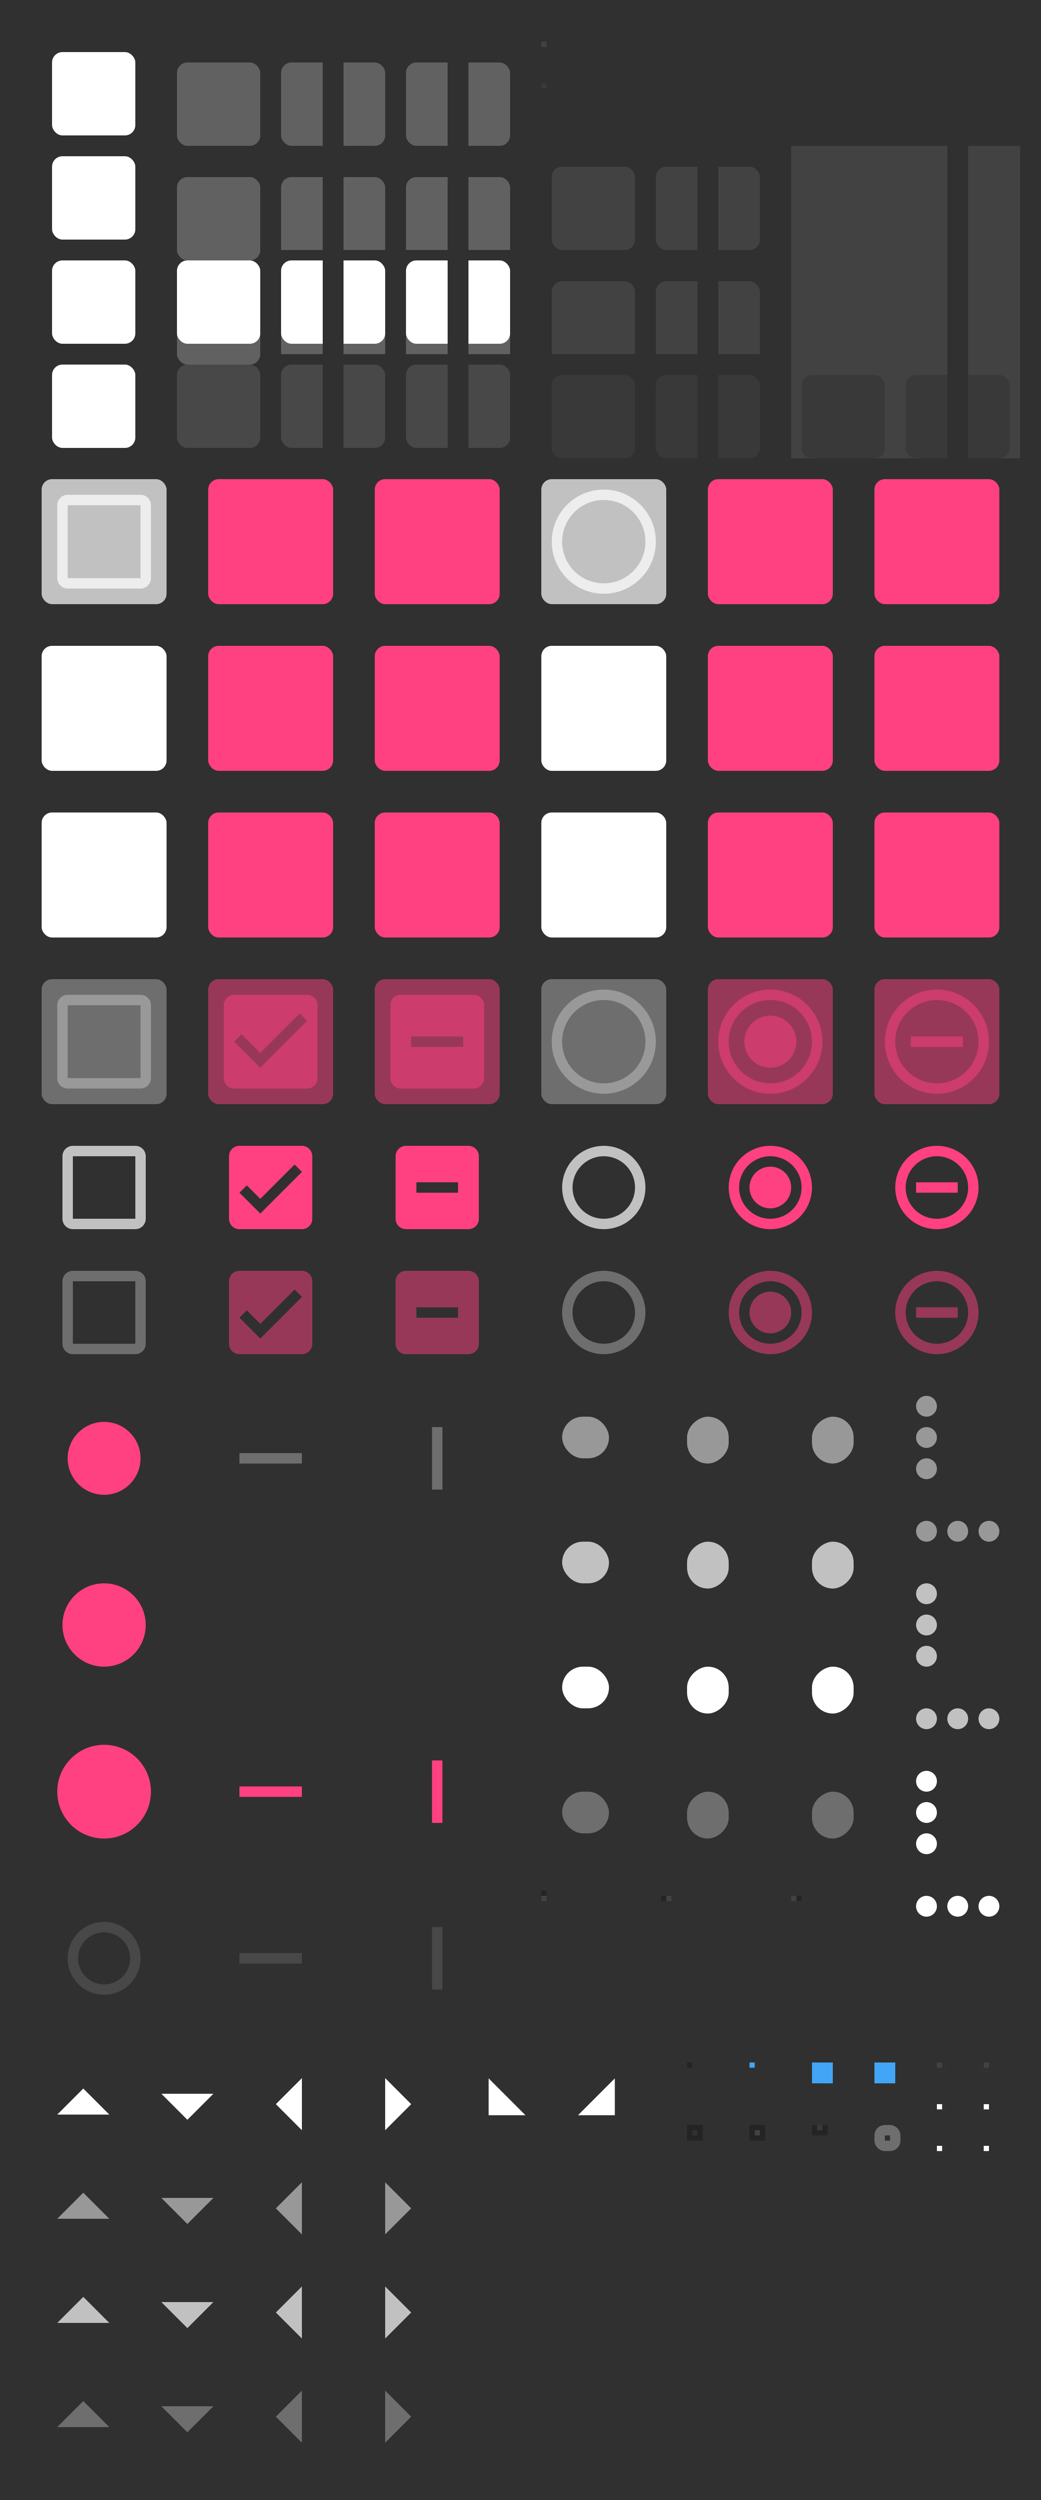 <?xml version="1.0" encoding="UTF-8" standalone="no"?>
<svg
   xmlns:dc="http://purl.org/dc/elements/1.1/"
   xmlns:cc="http://creativecommons.org/ns#"
   xmlns:rdf="http://www.w3.org/1999/02/22-rdf-syntax-ns#"
   xmlns:svg="http://www.w3.org/2000/svg"
   xmlns="http://www.w3.org/2000/svg"
   xmlns:xlink="http://www.w3.org/1999/xlink"
   xmlns:sodipodi="http://sodipodi.sourceforge.net/DTD/sodipodi-0.dtd"
   xmlns:inkscape="http://www.inkscape.org/namespaces/inkscape"
   width="200"
   height="480"
   viewBox="0 0 200 480"
   version="1.1"
   id="svg608"
   sodipodi:docname="assets-dark.svg"
   inkscape:version="0.92.1 r15371">
  <sodipodi:namedview
     showgrid="true"
     id="namedview4"
     inkscape:zoom="7.8666667"
     inkscape:cx="86.778844"
     inkscape:cy="419.66756"
     inkscape:window-width="3840"
     inkscape:window-height="1880"
     inkscape:window-x="0"
     inkscape:window-y="64"
     inkscape:window-maximized="1"
     inkscape:current-layer="svg608">
    <inkscape:grid
       empspacing="4"
       id="grid2" />
  </sodipodi:namedview>

  <rect sodipodi:insensitive="true" width="200" height="480" fill="url(#color-bg)"/>

  <defs>
    <linearGradient id="color-fg">
      <stop stop-color="#FFFFFF"/>
    </linearGradient>

    <linearGradient id="color-fg-disabled">
      <stop stop-color="#FFFFFF" stop-opacity="0.5"/>
    </linearGradient>

    <linearGradient id="color-fg-secondary">
      <stop stop-color="#FFFFFF" stop-opacity="0.7"/>
    </linearGradient>

    <linearGradient id="color-fg-secondary-disabled">
      <stop stop-color="#FFFFFF" stop-opacity="0.3"/>
    </linearGradient>

    <linearGradient id="color-divider">
      <stop stop-color="#FFFFFF" stop-opacity="0.12"/>
    </linearGradient>

    <linearGradient id="color-primary">
      <stop stop-color="#42A5F5"/>
    </linearGradient>
    <linearGradient
       id="color-accent">
      <stop
         stop-color="#FF4081"
         id="stop35" />
    </linearGradient>

    <linearGradient id="color-accent-insensitive">
      <stop stop-color="#FF4081" stop-opacity="0.5"/>
    </linearGradient>

    <linearGradient id="color-bg">
      <stop stop-color="#303030"/>
    </linearGradient>

    <linearGradient id="color-bg-lighter">
      <stop stop-color="#616161"/>
    </linearGradient>

    <linearGradient id="color-base">
      <stop stop-color="#424242"/>
    </linearGradient>

    <linearGradient id="color-base-alt">
      <stop stop-color="#393939"/>
    </linearGradient>

    <linearGradient id="color-border">
      <stop stop-color="#000000" stop-opacity="0.26"/>
    </linearGradient>

    <filter id="1" color-interpolation-filters="sRGB" x="0" y="0" width="1" height="1">
      <!-- <feDropShadow dx="0" dy="1" stdDeviation="1.5" flood-color="#000000" flood-opacity="0.12"/> -->
      <!-- <feDropShadow dx="0" dy="1" stdDeviation="1" flood-color="#000000" flood-opacity="0.24"/> -->

      <feFlood flood-color="#000000" flood-opacity="0.12" result="flood"/>
      <feComposite operator="in" in="flood" in2="SourceGraphic" result="composite1"/>
      <feGaussianBlur stdDeviation="1.5" in="composite1" result="blur"/>
      <feOffset dx="0" dy="1" result="offset"/>
      <feComposite in="SourceGraphic" in2="offset" result="fbSourceGraphic"/>

      <feFlood flood-color="#000000" flood-opacity="0.24" result="flood"/>
      <feComposite operator="in" in="flood" in2="fbSourceGraphic" result="composite1"/>
      <feGaussianBlur stdDeviation="1" in="composite1" result="blur"/>
      <feOffset dx="0" dy="1" result="offset"/>
      <feComposite in="fbSourceGraphic" in2="offset" result="composite2"/>
    </filter>

    <rect id="1x1" width="1" height="1"/>
    <rect id="2x2" width="2" height="2"/>
    <rect id="4x4" width="4" height="4"/>

    <rect id="16x16" width="16" height="16" opacity="0"/>
    <rect id="17x17" width="17" height="17" opacity="0"/>
    <rect id="24x24" width="24" height="24" opacity="0"/>

    <clipPath id="left">
      <rect width="10" height="20"/>
    </clipPath>
    <clipPath id="right">
      <rect width="10" height="20" x="10"/>
    </clipPath>
    <clipPath id="left-top">
      <rect width="10" height="10"/>
    </clipPath>
    <clipPath id="left-bottom">
      <rect width="10" height="10" y="10"/>
    </clipPath>
    <clipPath id="right-top">
      <rect width="10" height="10" x="10"/>
    </clipPath>
    <clipPath id="right-bottom">
      <rect width="10" height="10" x="10" y="10"/>
    </clipPath>

    <g id="base-box">
      <rect width="20" height="20" opacity="0"/>
      <rect x="2" y="2" width="16" height="16" rx="2" ry="2"/>
    </g>

    <use xlink:href="#base-box" id="base-flat-button" fill="url(#color-fg)" opacity="0"/>
    <use xlink:href="#base-box" id="base-flat-button-hover" fill="url(#color-fg)" opacity="0.15"/>
    <use xlink:href="#base-box" id="base-flat-button-active" fill="url(#color-fg)" opacity="0.3"/>
    <use xlink:href="#base-box" id="base-flat-button-insensitive" fill="url(#color-fg)" opacity="0"/>

    <use xlink:href="#base-box" id="base-button" fill="url(#color-bg-lighter)" filter="url(#1)"/>
    <use xlink:href="#base-button" id="base-button-hover" filter="url(#1)"/>
    <g id="base-button-active">
      <use xlink:href="#base-button-hover"/>
      <use xlink:href="#base-flat-button-active"/>
    </g>
    <use xlink:href="#base-box" id="base-button-insensitive" fill="url(#color-divider)"/>

    <use xlink:href="#1x1" id="base-entry-background" fill="url(#color-base)"/>
    <use xlink:href="#1x1" id="base-entry-background-insensitive" fill="url(#color-base-alt)"/>

    <use xlink:href="#base-box" id="base-entry-box" fill="url(#color-base)" filter="url(#1)"/>
    <use xlink:href="#base-entry-box" id="base-entry-box-active" filter="url(#1)"/>
    <use xlink:href="#base-box" id="base-entry-box-insensitive" fill="url(#color-base-alt)" filter="url(#1)"/>

    <rect id="background-fill" width="20" height="20"/>

    <g id="base-entry">
      <use xlink:href="#background-fill"/>
      <use xlink:href="#base-entry-box"/>
    </g>

    <g id="base-entry-active">
      <use xlink:href="#background-fill"/>
      <use xlink:href="#base-entry-box-active"/>
    </g>

    <g id="base-entry-insensitive">
      <use xlink:href="#background-fill"/>
      <use xlink:href="#base-entry-box-insensitive"/>
    </g>

    <use clip-path="url(#left)" xlink:href="#base-button" id="base-combo-rtl-button"/>
    <use clip-path="url(#left)" xlink:href="#base-button-hover" id="base-combo-rtl-button-hover"/>
    <use clip-path="url(#left)" xlink:href="#base-button-active" id="base-combo-rtl-button-active"/>
    <use clip-path="url(#left)" xlink:href="#base-button-insensitive" id="base-combo-rtl-button-insensitive"/>

    <use clip-path="url(#right)" xlink:href="#base-button" id="base-combo-ltr-button"/>
    <use clip-path="url(#right)" xlink:href="#base-button-hover" id="base-combo-ltr-button-hover"/>
    <use clip-path="url(#right)" xlink:href="#base-button-active" id="base-combo-ltr-button-active"/>
    <use clip-path="url(#right)" xlink:href="#base-button-insensitive" id="base-combo-ltr-button-insensitive"/>

    <use clip-path="url(#left-top)" xlink:href="#base-button" id="base-spin-rtl-up"/>
    <use clip-path="url(#left-top)" xlink:href="#base-button-hover" id="base-spin-rtl-up-hover"/>
    <use clip-path="url(#left-top)" xlink:href="#base-button-active" id="base-spin-rtl-up-active"/>
    <use clip-path="url(#left-top)" xlink:href="#base-button-insensitive" id="base-spin-rtl-up-insensitive"/>

    <use clip-path="url(#left-bottom)" xlink:href="#base-button" id="base-spin-rtl-down"/>
    <use clip-path="url(#left-bottom)" xlink:href="#base-button-hover" id="base-spin-rtl-down-hover"/>
    <use clip-path="url(#left-bottom)" xlink:href="#base-button-active" id="base-spin-rtl-down-active"/>
    <use clip-path="url(#left-bottom)" xlink:href="#base-button-insensitive" id="base-spin-rtl-down-insensitive"/>

    <use clip-path="url(#right-top)" xlink:href="#base-button" id="base-spin-ltr-up"/>
    <use clip-path="url(#right-top)" xlink:href="#base-button-hover" id="base-spin-ltr-up-hover"/>
    <use clip-path="url(#right-top)" xlink:href="#base-button-active" id="base-spin-ltr-up-active"/>
    <use clip-path="url(#right-top)" xlink:href="#base-button-insensitive" id="base-spin-ltr-up-insensitive"/>

    <use clip-path="url(#right-bottom)" xlink:href="#base-button" id="base-spin-ltr-down"/>
    <use clip-path="url(#right-bottom)" xlink:href="#base-button-hover" id="base-spin-ltr-down-hover"/>
    <use clip-path="url(#right-bottom)" xlink:href="#base-button-active" id="base-spin-ltr-down-active"/>
    <use clip-path="url(#right-bottom)" xlink:href="#base-button-insensitive" id="base-spin-ltr-down-insensitive"/>

    <use clip-path="url(#left)" xlink:href="#base-entry" id="base-combo-ltr-entry"/>
    <use clip-path="url(#left)" xlink:href="#base-entry-active" id="base-combo-ltr-entry-active"/>
    <use clip-path="url(#left)" xlink:href="#base-entry-insensitive" id="base-combo-ltr-entry-insensitive"/>

    <use clip-path="url(#right)" xlink:href="#base-entry" id="base-combo-rtl-entry"/>
    <use clip-path="url(#right)" xlink:href="#base-entry-active" id="base-combo-rtl-entry-active"/>
    <use clip-path="url(#right)" xlink:href="#base-entry-insensitive" id="base-combo-rtl-entry-insensitive"/>

    <path id="checkbox-unchecked-path" d="M19 5v14H5V5h14m0-2H5c-1.1 0-2 .9-2 2v14c0 1.1.9 2 2 2h14c1.1 0 2-.9 2-2V5c0-1.1-.9-2-2-2z"/>
    <path id="checkbox-checked-path" d="M19 3H5c-1.11 0-2 .9-2 2v14c0 1.1.89 2 2 2h14c1.11 0 2-.9 2-2V5c0-1.1-.89-2-2-2zm-9 14l-5-5 1.41-1.41L10 14.17l7.59-7.59L19 8l-9 9z"/>
    <path id="checkbox-mixed-path" d="M19 3H5c-1.1 0-2 .9-2 2v14c0 1.1.9 2 2 2h14c1.1 0 2-.9 2-2V5c0-1.1-.9-2-2-2zm-2 10H7v-2h10v2z"/>
    <path id="radio-unchecked-path" d="M12 2C6.48 2 2 6.48 2 12s4.48 10 10 10 10-4.48 10-10S17.52 2 12 2zm0 18c-4.42 0-8-3.58-8-8s3.58-8 8-8 8 3.58 8 8-3.58 8-8 8z"/>
    <path id="radio-checked-path" d="M12 7c-2.76 0-5 2.24-5 5s2.24 5 5 5 5-2.24 5-5-2.24-5-5-5zm0-5C6.48 2 2 6.48 2 12s4.48 10 10 10 10-4.48 10-10S17.52 2 12 2zm0 18c-4.42 0-8-3.58-8-8s3.58-8 8-8 8 3.58 8 8-3.58 8-8 8z"/>
    <path id="radio-mixed-path" d="m12 2c-5.52 0-10 4.48-10 10s4.48 10 10 10 10-4.48 10-10-4.48-10-10-10zm0 2c4.42 0 8 3.58 8 8s-3.58 8-8 8-8-3.58-8-8 3.58-8 8-8zm-5 7v2h10v-2h-10z"/>

    <path id="menu-checkbox-unchecked-path" d="m2 0a2 2 0 0 0 -2 2v12a2 2 0 0 0 2 2h12a2 2 0 0 0 2 -2v-12a2 2 0 0 0 -2 -2h-12zm0 2h12v12h-12v-12z"/>
    <path id="menu-checkbox-checked-path" d="m2 0a2 2 0 0 0 -2 2v12a2 2 0 0 0 2 2h12a2 2 0 0 0 2 -2v-12a2 2 0 0 0 -2 -2h-12zm10.6 3.59l1.41 1.41-8 8-4-4 1.41-1.41 2.59 2.59 6.59-6.59z"/>
    <path id="menu-checkbox-mixed-path" d="m2 0a2 2 0 0 0 -2 2v12a2 2 0 0 0 2 2h12a2 2 0 0 0 2 -2v-12a2 2 0 0 0 -2 -2h-12zm2 7h8v2h-8v-2z"/>
    <path id="menu-radio-unchecked-path" d="m8 0a8 8 0 0 0 -8 8 8 8 0 0 0 8 8 8 8 0 0 0 8 -8 8 8 0 0 0 -8 -8zm0 2a6 6 0 0 1 6 6 6 6 0 0 1 -6 6 6 6 0 0 1 -6 -6 6 6 0 0 1 6 -6z"/>
    <path id="menu-radio-checked-path" d="m8 0a8 8 0 0 0 -8 8 8 8 0 0 0 8 8 8 8 0 0 0 8 -8 8 8 0 0 0 -8 -8zm0 2a6 6 0 0 1 6 6 6 6 0 0 1 -6 6 6 6 0 0 1 -6 -6 6 6 0 0 1 6 -6zm0 2a4 4 0 0 0 -4 4 4 4 0 0 0 4 4 4 4 0 0 0 4 -4 4 4 0 0 0 -4 -4z"/>
    <path id="menu-radio-mixed-path" d="m8 0a8 8 0 0 0 -8 8 8 8 0 0 0 8 8 8 8 0 0 0 8 -8 8 8 0 0 0 -8 -8zm0 2a6 6 0 0 1 6 6 6 6 0 0 1 -6 6 6 6 0 0 1 -6 -6 6 6 0 0 1 6 -6zm-4 5v2h8v-2h-8z"/>

    <rect id="button-fill" width="24" height="24" rx="2" ry="2"/>

    <g id="base-checkbox-unchecked">
      <use xlink:href="#button-fill" opacity="0"/>
      <use xlink:href="#checkbox-unchecked-path"/>
    </g>

    <g id="base-checkbox-unchecked-hover">
      <use xlink:href="#button-fill" opacity="0.15"/>
      <use xlink:href="#checkbox-unchecked-path"/>
    </g>

    <g id="base-checkbox-unchecked-active">
      <use xlink:href="#button-fill" opacity="0.3"/>
      <use xlink:href="#checkbox-unchecked-path"/>
    </g>

    <g id="base-checkbox-checked">
      <use xlink:href="#button-fill" opacity="0"/>
      <use xlink:href="#checkbox-checked-path"/>
    </g>

    <g id="base-checkbox-checked-hover">
      <use xlink:href="#button-fill" opacity="0.15"/>
      <use xlink:href="#checkbox-checked-path"/>
    </g>

    <g id="base-checkbox-checked-active">
      <use xlink:href="#button-fill" opacity="0.3"/>
      <use xlink:href="#checkbox-checked-path"/>
    </g>

    <g id="base-checkbox-mixed">
      <use xlink:href="#button-fill" opacity="0"/>
      <use xlink:href="#checkbox-mixed-path"/>
    </g>

    <g id="base-checkbox-mixed-hover">
      <use xlink:href="#button-fill" opacity="0.15"/>
      <use xlink:href="#checkbox-mixed-path"/>
    </g>

    <g id="base-checkbox-mixed-active">
      <use xlink:href="#button-fill" opacity="0.3"/>
      <use xlink:href="#checkbox-mixed-path"/>
    </g>

    <g id="base-radio-unchecked">
      <use xlink:href="#button-fill" opacity="0"/>
      <use xlink:href="#radio-unchecked-path"/>
    </g>

    <g id="base-radio-unchecked-hover">
      <use xlink:href="#button-fill" opacity="0.15"/>
      <use xlink:href="#radio-unchecked-path"/>
    </g>

    <g id="base-radio-unchecked-active">
      <use xlink:href="#button-fill" opacity="0.3"/>
      <use xlink:href="#radio-unchecked-path"/>
    </g>

    <g id="base-radio-checked">
      <use xlink:href="#button-fill" opacity="0"/>
      <use xlink:href="#radio-checked-path"/>
    </g>

    <g id="base-radio-checked-hover">
      <use xlink:href="#button-fill" opacity="0.15"/>
      <use xlink:href="#radio-checked-path"/>
    </g>

    <g id="base-radio-checked-active">
      <use xlink:href="#button-fill" opacity="0.3"/>
      <use xlink:href="#radio-checked-path"/>
    </g>

    <g id="base-radio-mixed">
      <use xlink:href="#button-fill" opacity="0"/>
      <use xlink:href="#radio-mixed-path"/>
    </g>

    <g id="base-radio-mixed-hover">
      <use xlink:href="#button-fill" opacity="0.15"/>
      <use xlink:href="#radio-mixed-path"/>
    </g>

    <g id="base-radio-mixed-active">
      <use xlink:href="#button-fill" opacity="0.3"/>
      <use xlink:href="#radio-mixed-path"/>
    </g>

    <g id="base-menu-checkbox-unchecked">
      <use xlink:href="#16x16"/>
      <use xlink:href="#menu-checkbox-unchecked-path"/>
    </g>

    <g id="base-menu-checkbox-checked">
      <use xlink:href="#16x16"/>
      <use xlink:href="#menu-checkbox-checked-path"/>
    </g>

    <g id="base-menu-checkbox-mixed">
      <use xlink:href="#16x16"/>
      <use xlink:href="#menu-checkbox-mixed-path"/>
    </g>

    <g id="base-menu-radio-unchecked">
      <use xlink:href="#16x16"/>
      <use xlink:href="#menu-radio-unchecked-path"/>
    </g>

    <g id="base-menu-radio-checked">
      <use xlink:href="#16x16"/>
      <use xlink:href="#menu-radio-checked-path"/>
    </g>

    <g id="base-menu-radio-mixed">
      <use xlink:href="#16x16"/>
      <use xlink:href="#menu-radio-mixed-path"/>
    </g>

    <g id="base-scale-slider">
      <use xlink:href="#24x24"/>
      <circle cx="12" cy="12" r="7" fill="url(#color-accent)"/>
    </g>

    <g id="base-scale-slider-hover">
      <use xlink:href="#24x24"/>
      <circle cx="12" cy="12" r="8" fill="url(#color-accent)"/>
    </g>

    <g id="base-scale-slider-active">
      <use xlink:href="#24x24"/>
      <circle cx="12" cy="12" r="9" fill="url(#color-accent)"/>
    </g>

    <g id="base-scale-slider-insensitive">
      <use xlink:href="#24x24"/>
      <circle cx="12" cy="12" r="7" fill="url(#color-bg)"/>
      <circle cx="12" cy="12" r="6" fill="none" stroke="url(#color-divider)" stroke-width="2"/>
    </g>

    <g id="base-scale-horz-trough">
      <use xlink:href="#24x24"/>
      <rect width="12" height="2" x="6" y="11"/>
    </g>

    <g id="base-scale-vert-trough">
      <use xlink:href="#24x24"/>
      <rect width="2" height="12" x="11" y="6"/>
    </g>

    <g id="base-scrollbar-horz-slider">
      <use xlink:href="#17x17" y="-1"/>
      <rect width="9" height="8" x="4" y="4" ry="4"/>
    </g>

    <g id="base-scrollbar-horz-trough">
      <use xlink:href="#base-border" y="-1"/>
      <use xlink:href="#base-entry-background"/>
    </g>

    <use xlink:href="#base-scrollbar-horz-slider" id="base-scrollbar-vert-ltr-slider" transform="rotate(-90 8.5 8.5)"/>

    <use xlink:href="#base-scrollbar-horz-trough" id="base-scrollbar-vert-ltr-trough" transform="rotate(-90 0.5 0.5)"/>

    <use xlink:href="#base-scrollbar-horz-slider" id="base-scrollbar-vert-rtl-slider" transform="rotate(90 8 8)"/>

    <use xlink:href="#base-scrollbar-horz-trough" id="base-scrollbar-vert-rtl-trough" transform="rotate(90 0.5 0.5)"/>

    <g id="base-handle-horz">
      <circle cx="2" cy="2" r="2"/>
      <circle cx="8" cy="2" r="2"/>
      <circle cx="14" cy="2" r="2"/>
    </g>

    <use xlink:href="#base-handle-horz" id="base-handle-vert" transform="rotate(90 2 2)"/>

    <path id="pan-path" d="M 13,6 8,11 3,6 Z"/>

    <g id="base-pan-down">
      <use xlink:href="#16x16"/>
      <use xlink:href="#pan-path"/>
    </g>

    <g id="base-pan-up">
      <use xlink:href="#16x16"/>
      <use xlink:href="#pan-path" transform="rotate(180 8 8)"/>
    </g>

    <g id="base-pan-left">
      <use xlink:href="#16x16"/>
      <use xlink:href="#pan-path" transform="rotate(90 8 8)"/>
    </g>

    <g id="base-pan-right">
      <use xlink:href="#16x16"/>
      <use xlink:href="#pan-path" transform="rotate(-90 8 8)"/>
    </g>

    <g id="base-pan-left-semi">
      <use xlink:href="#16x16"/>
      <use xlink:href="#pan-path" transform="rotate(45 8 8)"/>
    </g>

    <g id="base-pan-right-semi">
      <use xlink:href="#16x16"/>
      <use xlink:href="#pan-path" transform="rotate(-45 8 8)"/>
    </g>

    <use xlink:href="#1x1" id="base-border" fill="url(#color-border)"/>

    <use xlink:href="#1x1" id="base-tab" fill="url(#color-primary)"/>

    <use xlink:href="#4x4" id="base-progressbar-progress" fill="url(#color-primary)"/>

    <g id="base-progressbar-trough">
      <use xlink:href="#4x4" fill="url(#color-bg)"/>
      <use xlink:href="#base-progressbar-progress" opacity="0.3"/>
    </g>

    <rect id="base-frame" x="0.5" y="0.5" width="2" height="2" fill="none" stroke="url(#color-border)" stroke-width="1"/>

    <g id="base-frame-notebook">
      <rect width="3" height="3" fill="url(#color-border)"/>
      <use xlink:href="#1x1" x="1" y="1" fill="url(#color-base)"/>
    </g>

    <g id="base-frame-inline">
      <rect width="3" height="2" fill="url(#color-border)"/>
      <use xlink:href="#1x1" x="1" fill="url(#color-base-alt)"/>
    </g>

    <rect id="base-focus" x="1" y="1" width="3" height="3" rx="1" ry="1" fill="none" stroke="url(#color-fg)" stroke-width="2" opacity="0.3"/>

    <g id="base-treeview-ltr-button">
      <use xlink:href="#2x2" fill="url(#color-base)"/>
      <use xlink:href="#2x2" fill="url(#color-border)"/>
      <use xlink:href="#1x1" fill="url(#color-base)"/>
    </g>

    <g id="base-treeview-ltr-button-hover">
      <use xlink:href="#base-treeview-ltr-button"/>
      <use xlink:href="#1x1" fill="url(#color-fg)" opacity="0.05"/>
    </g>

    <g id="base-treeview-ltr-button-active">
      <use xlink:href="#base-treeview-ltr-button"/>
      <use xlink:href="#1x1" fill="url(#color-fg)" opacity="0.3"/>
    </g>

    <use xlink:href="#base-treeview-ltr-button" id="base-treeview-rtl-button" transform="scale(-1 1)"/>
    <use xlink:href="#base-treeview-ltr-button-hover" id="base-treeview-rtl-button-hover" transform="scale(-1 1)"/>
    <use xlink:href="#base-treeview-ltr-button-active" id="base-treeview-rtl-button-active" transform="scale(-1 1)"/>
  </defs>

  <use x="8"   y="8"   xlink:href="#base-flat-button" id="flat-button"/>
  <use x="8"   y="28"  xlink:href="#base-flat-button-hover" id="flat-button-hover"/>
  <use x="8"   y="48"  xlink:href="#base-flat-button-active" id="flat-button-active"/>
  <use x="8"   y="68"  xlink:href="#base-flat-button-insensitive" id="flat-button-insensitive"/>

  <use x="32"  y="8"   xlink:href="#base-button" id="button"/>
  <use x="32"  y="28"  xlink:href="#base-button-hover" id="button-hover"/>
  <use x="32"  y="48"  xlink:href="#base-button-active" id="button-active"/>
  <use x="32"  y="68"  xlink:href="#base-button-insensitive" id="button-insensitive"/>

  <use x="52"  y="8"   xlink:href="#base-combo-rtl-button" id="combo-rtl-button"/>
  <use x="52"  y="28"  xlink:href="#base-combo-rtl-button-hover" id="combo-rtl-button-hover"/>
  <use x="52"  y="48"  xlink:href="#base-combo-rtl-button-active" id="combo-rtl-button-active"/>
  <use x="52"  y="68"  xlink:href="#base-combo-rtl-button-insensitive" id="combo-rtl-button-insensitive"/>

  <use x="56"  y="8"   xlink:href="#base-combo-ltr-button" id="combo-ltr-button"/>
  <use x="56"  y="28"  xlink:href="#base-combo-ltr-button-hover" id="combo-ltr-button-hover"/>
  <use x="56"  y="48"  xlink:href="#base-combo-ltr-button-active" id="combo-ltr-button-active"/>
  <use x="56"  y="68"  xlink:href="#base-combo-ltr-button-insensitive" id="combo-ltr-button-insensitive"/>

  <use x="76"  y="8"   xlink:href="#base-spin-rtl-up" id="spin-rtl-up"/>
  <use x="76"  y="28"  xlink:href="#base-spin-rtl-up-hover" id="spin-rtl-up-hover"/>
  <use x="76"  y="48"  xlink:href="#base-spin-rtl-up-active" id="spin-rtl-up-active"/>
  <use x="76"  y="68"  xlink:href="#base-spin-rtl-up-insensitive" id="spin-rtl-up-insensitive"/>

  <use x="76"  y="8"   xlink:href="#base-spin-rtl-down" id="spin-rtl-down"/>
  <use x="76"  y="28"  xlink:href="#base-spin-rtl-down-hover" id="spin-rtl-down-hover"/>
  <use x="76"  y="48"  xlink:href="#base-spin-rtl-down-active" id="spin-rtl-down-active"/>
  <use x="76"  y="68"  xlink:href="#base-spin-rtl-down-insensitive" id="spin-rtl-down-insensitive"/>

  <use x="80"  y="8"   xlink:href="#base-spin-ltr-up" id="spin-ltr-up"/>
  <use x="80"  y="28"  xlink:href="#base-spin-ltr-up-hover" id="spin-ltr-up-hover"/>
  <use x="80"  y="48"  xlink:href="#base-spin-ltr-up-active" id="spin-ltr-up-active"/>
  <use x="80"  y="68"  xlink:href="#base-spin-ltr-up-insensitive" id="spin-ltr-up-insensitive"/>

  <use x="80"  y="8"   xlink:href="#base-spin-ltr-down" id="spin-ltr-down"/>
  <use x="80"  y="28"  xlink:href="#base-spin-ltr-down-hover" id="spin-ltr-down-hover"/>
  <use x="80"  y="48"  xlink:href="#base-spin-ltr-down-active" id="spin-ltr-down-active"/>
  <use x="80"  y="68"  xlink:href="#base-spin-ltr-down-insensitive" id="spin-ltr-down-insensitive"/>

  <use x="104" y="8"   xlink:href="#base-entry-background" id="entry-background"/>
  <use x="104" y="16"  xlink:href="#base-entry-background-insensitive" id="entry-background-insensitive"/>

  <use x="104" y="28"  xlink:href="#base-entry" fill="url(#color-bg)" id="entry"/>
  <use x="104" y="48"  xlink:href="#base-entry-active" fill="url(#color-bg)" id="entry-active"/>
  <use x="104" y="68"  xlink:href="#base-entry-insensitive" fill="url(#color-bg)" id="entry-insensitive"/>

  <use x="124" y="28"  xlink:href="#base-combo-ltr-entry" fill="url(#color-bg)" id="combo-ltr-entry"/>
  <use x="124" y="48"  xlink:href="#base-combo-ltr-entry-active" fill="url(#color-bg)" id="combo-ltr-entry-active"/>
  <use x="124" y="68"  xlink:href="#base-combo-ltr-entry-insensitive" fill="url(#color-bg)" id="combo-ltr-entry-insensitive"/>

  <use x="128" y="28"  xlink:href="#base-combo-rtl-entry" fill="url(#color-bg)" id="combo-rtl-entry"/>
  <use x="128" y="48"  xlink:href="#base-combo-rtl-entry-active" fill="url(#color-bg)" id="combo-rtl-entry-active"/>
  <use x="128" y="68"  xlink:href="#base-combo-rtl-entry-insensitive" fill="url(#color-bg)" id="combo-rtl-entry-insensitive"/>

  <use x="152" y="28"  xlink:href="#base-entry" fill="url(#color-base)" id="notebook-entry"/>
  <use x="152" y="48"  xlink:href="#base-entry-active" fill="url(#color-base)" id="notebook-entry-active"/>
  <use x="152" y="68"  xlink:href="#base-entry-insensitive" fill="url(#color-base)" id="notebook-entry-insensitive"/>

  <use x="172" y="28"  xlink:href="#base-combo-ltr-entry" fill="url(#color-base)" id="notebook-combo-ltr-entry"/>
  <use x="172" y="48"  xlink:href="#base-combo-ltr-entry-active" fill="url(#color-base)" id="notebook-combo-ltr-entry-active"/>
  <use x="172" y="68"  xlink:href="#base-combo-ltr-entry-insensitive" fill="url(#color-base)" id="notebook-combo-ltr-entry-insensitive"/>

  <use x="176" y="28"  xlink:href="#base-combo-rtl-entry" fill="url(#color-base)" id="notebook-combo-rtl-entry"/>
  <use x="176" y="48"  xlink:href="#base-combo-rtl-entry-active" fill="url(#color-base)" id="notebook-combo-rtl-entry-active"/>
  <use x="176" y="68"  xlink:href="#base-combo-rtl-entry-insensitive" fill="url(#color-base)" id="notebook-combo-rtl-entry-insensitive"/>

  <use x="8"   y="92"  xlink:href="#base-checkbox-unchecked" fill="url(#color-fg-secondary)" id="checkbox-unchecked"/>
  <use x="8"   y="124" xlink:href="#base-checkbox-unchecked-hover" fill="url(#color-fg)" id="checkbox-unchecked-hover"/>
  <use x="8"   y="156" xlink:href="#base-checkbox-unchecked-active" fill="url(#color-fg)" id="checkbox-unchecked-active"/>
  <use x="8"   y="188" xlink:href="#base-checkbox-unchecked" fill="url(#color-fg-secondary-disabled)" id="checkbox-unchecked-insensitive"/>

  <use x="40"  y="92"  xlink:href="#base-checkbox-checked" fill="url(#color-accent)" id="checkbox-checked"/>
  <use x="40"  y="124" xlink:href="#base-checkbox-checked-hover" fill="url(#color-accent)" id="checkbox-checked-hover"/>
  <use x="40"  y="156" xlink:href="#base-checkbox-checked-active" fill="url(#color-accent)" id="checkbox-checked-active"/>
  <use x="40"  y="188" xlink:href="#base-checkbox-checked" fill="url(#color-accent-insensitive)" id="checkbox-checked-insensitive"/>

  <use x="72"  y="92"  xlink:href="#base-checkbox-mixed" fill="url(#color-accent)" id="checkbox-mixed"/>
  <use x="72"  y="124" xlink:href="#base-checkbox-mixed-hover" fill="url(#color-accent)" id="checkbox-mixed-hover"/>
  <use x="72"  y="156" xlink:href="#base-checkbox-mixed-active" fill="url(#color-accent)" id="checkbox-mixed-active"/>
  <use x="72"  y="188" xlink:href="#base-checkbox-mixed" fill="url(#color-accent-insensitive)" id="checkbox-mixed-insensitive"/>

  <use x="104" y="92"  xlink:href="#base-radio-unchecked" fill="url(#color-fg-secondary)" id="radio-unchecked"/>
  <use x="104" y="124" xlink:href="#base-radio-unchecked-hover" fill="url(#color-fg)" id="radio-unchecked-hover"/>
  <use x="104" y="156" xlink:href="#base-radio-unchecked-active" fill="url(#color-fg)" id="radio-unchecked-active"/>
  <use x="104" y="188" xlink:href="#base-radio-unchecked" fill="url(#color-fg-secondary-disabled)" id="radio-unchecked-insensitive"/>

  <use x="136" y="92"  xlink:href="#base-radio-checked" fill="url(#color-accent)" id="radio-checked"/>
  <use x="136" y="124" xlink:href="#base-radio-checked-hover" fill="url(#color-accent)" id="radio-checked-hover"/>
  <use x="136" y="156" xlink:href="#base-radio-checked-active" fill="url(#color-accent)" id="radio-checked-active"/>
  <use x="136" y="188" xlink:href="#base-radio-checked" fill="url(#color-accent-insensitive)" id="radio-checked-insensitive"/>

  <use x="168" y="92"  xlink:href="#base-radio-mixed" fill="url(#color-accent)" id="radio-mixed"/>
  <use x="168" y="124" xlink:href="#base-radio-mixed-hover" fill="url(#color-accent)" id="radio-mixed-hover"/>
  <use x="168" y="156" xlink:href="#base-radio-mixed-active" fill="url(#color-accent)" id="radio-mixed-active"/>
  <use x="168" y="188" xlink:href="#base-radio-mixed" fill="url(#color-accent-insensitive)" id="radio-mixed-insensitive"/>

  <use x="12"  y="220" xlink:href="#base-menu-checkbox-unchecked" fill="url(#color-fg-secondary)" id="menu-checkbox-unchecked"/>
  <use x="12"  y="244" xlink:href="#base-menu-checkbox-unchecked" fill="url(#color-fg-secondary-disabled)" id="menu-checkbox-unchecked-insensitive"/>

  <use x="44"  y="220" xlink:href="#base-menu-checkbox-checked" fill="url(#color-accent)" id="menu-checkbox-checked"/>
  <use x="44"  y="244" xlink:href="#base-menu-checkbox-checked" fill="url(#color-accent-insensitive)" id="menu-checkbox-checked-insensitive"/>

  <use x="76"  y="220" xlink:href="#base-menu-checkbox-mixed" fill="url(#color-accent)" id="menu-checkbox-mixed"/>
  <use x="76"  y="244" xlink:href="#base-menu-checkbox-mixed" fill="url(#color-accent-insensitive)" id="menu-checkbox-mixed-insensitive"/>

  <use x="108" y="220" xlink:href="#base-menu-radio-unchecked" fill="url(#color-fg-secondary)" id="menu-radio-unchecked"/>
  <use x="108" y="244" xlink:href="#base-menu-radio-unchecked" fill="url(#color-fg-secondary-disabled)" id="menu-radio-unchecked-insensitive"/>

  <use x="140" y="220" xlink:href="#base-menu-radio-checked" fill="url(#color-accent)" id="menu-radio-checked"/>
  <use x="140" y="244" xlink:href="#base-menu-radio-checked" fill="url(#color-accent-insensitive)" id="menu-radio-checked-insensitive"/>

  <use x="172" y="220" xlink:href="#base-menu-radio-mixed" fill="url(#color-accent)" id="menu-radio-mixed"/>
  <use x="172" y="244" xlink:href="#base-menu-radio-mixed" fill="url(#color-accent-insensitive)" id="menu-radio-mixed-insensitive"/>

  <use x="8"   y="268" xlink:href="#base-scale-slider" id="scale-slider"/>
  <use x="8"   y="300" xlink:href="#base-scale-slider-hover" id="scale-slider-hover"/>
  <use x="8"   y="332" xlink:href="#base-scale-slider-active" id="scale-slider-active"/>
  <use x="8"   y="364" xlink:href="#base-scale-slider-insensitive" id="scale-slider-insensitive"/>

  <use x="40"  y="268" xlink:href="#base-scale-horz-trough" fill="url(#color-fg-secondary-disabled)" id="scale-horz-trough"/>
  <use x="40"  y="332" xlink:href="#base-scale-horz-trough" fill="url(#color-accent)" id="scale-horz-trough-active"/>
  <use x="40"  y="364" xlink:href="#base-scale-horz-trough" fill="url(#color-divider)" id="scale-horz-trough-insensitive"/>

  <use x="72"  y="268" xlink:href="#base-scale-vert-trough" fill="url(#color-fg-secondary-disabled)" id="scale-vert-trough"/>
  <use x="72"  y="332" xlink:href="#base-scale-vert-trough" fill="url(#color-accent)" id="scale-vert-trough-active"/>
  <use x="72"  y="364" xlink:href="#base-scale-vert-trough" fill="url(#color-divider)" id="scale-vert-trough-insensitive"/>

  <use x="104" y="268" xlink:href="#base-scrollbar-horz-slider" fill="url(#color-fg-disabled)" id="scrollbar-horz-slider"/>
  <use x="104" y="292" xlink:href="#base-scrollbar-horz-slider" fill="url(#color-fg-secondary)" id="scrollbar-horz-slider-hover"/>
  <use x="104" y="316" xlink:href="#base-scrollbar-horz-slider" fill="url(#color-fg)" id="scrollbar-horz-slider-active"/>
  <use x="104" y="340" xlink:href="#base-scrollbar-horz-slider" fill="url(#color-fg-secondary-disabled)" id="scrollbar-horz-slider-insensitive"/>

  <use x="104" y="364" xlink:href="#base-scrollbar-horz-trough" id="scrollbar-horz-trough"/>

  <use x="128" y="268" xlink:href="#base-scrollbar-vert-ltr-slider" fill="url(#color-fg-disabled)" id="scrollbar-vert-ltr-slider"/>
  <use x="128" y="292" xlink:href="#base-scrollbar-vert-ltr-slider" fill="url(#color-fg-secondary)" id="scrollbar-vert-ltr-slider-hover"/>
  <use x="128" y="316" xlink:href="#base-scrollbar-vert-ltr-slider" fill="url(#color-fg)" id="scrollbar-vert-ltr-slider-active"/>
  <use x="128" y="340" xlink:href="#base-scrollbar-vert-ltr-slider" fill="url(#color-fg-secondary-disabled)" id="scrollbar-vert-ltr-slider-insensitive"/>

  <use x="128" y="364" xlink:href="#base-scrollbar-vert-ltr-trough" id="scrollbar-vert-ltr-trough"/>

  <use x="152" y="268" xlink:href="#base-scrollbar-vert-rtl-slider" fill="url(#color-fg-disabled)" id="scrollbar-vert-rtl-slider"/>
  <use x="152" y="292" xlink:href="#base-scrollbar-vert-rtl-slider" fill="url(#color-fg-secondary)" id="scrollbar-vert-rtl-slider-hover"/>
  <use x="152" y="316" xlink:href="#base-scrollbar-vert-rtl-slider" fill="url(#color-fg)" id="scrollbar-vert-rtl-slider-active"/>
  <use x="152" y="340" xlink:href="#base-scrollbar-vert-rtl-slider" fill="url(#color-fg-secondary-disabled)" id="scrollbar-vert-rtl-slider-insensitive"/>

  <use x="152" y="364" xlink:href="#base-scrollbar-vert-rtl-trough" id="scrollbar-vert-rtl-trough"/>

  <use x="176" y="292" xlink:href="#base-handle-horz" fill="url(#color-fg-disabled)" id="handle-horz"/>
  <use x="176" y="328" xlink:href="#base-handle-horz" fill="url(#color-fg-secondary)" id="handle-horz-hover"/>
  <use x="176" y="364" xlink:href="#base-handle-horz" fill="url(#color-fg)" id="handle-horz-active"/>

  <use x="176" y="268" xlink:href="#base-handle-vert" fill="url(#color-fg-disabled)" id="handle-vert"/>
  <use x="176" y="304" xlink:href="#base-handle-vert" fill="url(#color-fg-secondary)" id="handle-vert-hover"/>
  <use x="176" y="340" xlink:href="#base-handle-vert" fill="url(#color-fg)" id="handle-vert-active"/>

  <use x="8"   y="396" xlink:href="#base-pan-up" fill="url(#color-fg)" id="pan-up"/>
  <use x="8"   y="416" xlink:href="#base-pan-up" fill="url(#color-fg-disabled)" id="pan-up-insensitive"/>
  <use x="8"   y="436" xlink:href="#base-pan-up" fill="url(#color-fg-secondary)" id="pan-up-alt"/>
  <use x="8"   y="456" xlink:href="#base-pan-up" fill="url(#color-fg-secondary-disabled)" id="pan-up-alt-insensitive"/>

  <use x="28"  y="396" xlink:href="#base-pan-down" fill="url(#color-fg)" id="pan-down"/>
  <use x="28"  y="416" xlink:href="#base-pan-down" fill="url(#color-fg-disabled)" id="pan-down-insensitive"/>
  <use x="28"  y="436" xlink:href="#base-pan-down" fill="url(#color-fg-secondary)" id="pan-down-alt"/>
  <use x="28"  y="456" xlink:href="#base-pan-down" fill="url(#color-fg-secondary-disabled)" id="pan-down-alt-insensitive"/>

  <use x="48"  y="396" xlink:href="#base-pan-left" fill="url(#color-fg)" id="pan-left"/>
  <use x="48"  y="416" xlink:href="#base-pan-left" fill="url(#color-fg-disabled)" id="pan-left-insensitive"/>
  <use x="48"  y="436" xlink:href="#base-pan-left" fill="url(#color-fg-secondary)" id="pan-left-alt"/>
  <use x="48"  y="456" xlink:href="#base-pan-left" fill="url(#color-fg-secondary-disabled)" id="pan-left-alt-insensitive"/>

  <use x="68"  y="396" xlink:href="#base-pan-right" fill="url(#color-fg)" id="pan-right"/>
  <use x="68"  y="416" xlink:href="#base-pan-right" fill="url(#color-fg-disabled)" id="pan-right-insensitive"/>
  <use x="68"  y="436" xlink:href="#base-pan-right" fill="url(#color-fg-secondary)" id="pan-right-alt"/>
  <use x="68"  y="456" xlink:href="#base-pan-right" fill="url(#color-fg-secondary-disabled)" id="pan-right-alt-insensitive"/>

  <use x="88"  y="396" xlink:href="#base-pan-left-semi" fill="url(#color-fg)" id="pan-left-semi"/>

  <use x="108" y="396" xlink:href="#base-pan-right-semi" fill="url(#color-fg)" id="pan-right-semi"/>

  <use x="132" y="396" xlink:href="#base-border" id="border"/>

  <use x="144" y="396" xlink:href="#base-tab" id="tab"/>

  <use x="156" y="396" xlink:href="#base-progressbar-progress" id="progressbar-progress"/>
  <use x="168" y="396" xlink:href="#base-progressbar-trough" id="progressbar-trough"/>

  <use x="132" y="408" xlink:href="#base-frame" id="frame"/>
  <use x="144" y="408" xlink:href="#base-frame-notebook" id="frame-notebook"/>
  <use x="156" y="408" xlink:href="#base-frame-inline" id="frame-inline"/>

  <use x="168" y="408" xlink:href="#base-focus" id="focus"/>

  <use x="180" y="396" xlink:href="#base-treeview-ltr-button" id="treeview-ltr-button"/>
  <use x="180" y="404" xlink:href="#base-treeview-ltr-button-hover" id="treeview-ltr-button-hover"/>
  <use x="180" y="412" xlink:href="#base-treeview-ltr-button-active" id="treeview-ltr-button-active"/>

  <use x="190" y="396" xlink:href="#base-treeview-rtl-button" id="treeview-rtl-button"/>
  <use x="190" y="404" xlink:href="#base-treeview-rtl-button-hover" id="treeview-rtl-button-hover"/>
  <use x="190" y="412" xlink:href="#base-treeview-rtl-button-active" id="treeview-rtl-button-active"/>
</svg>
